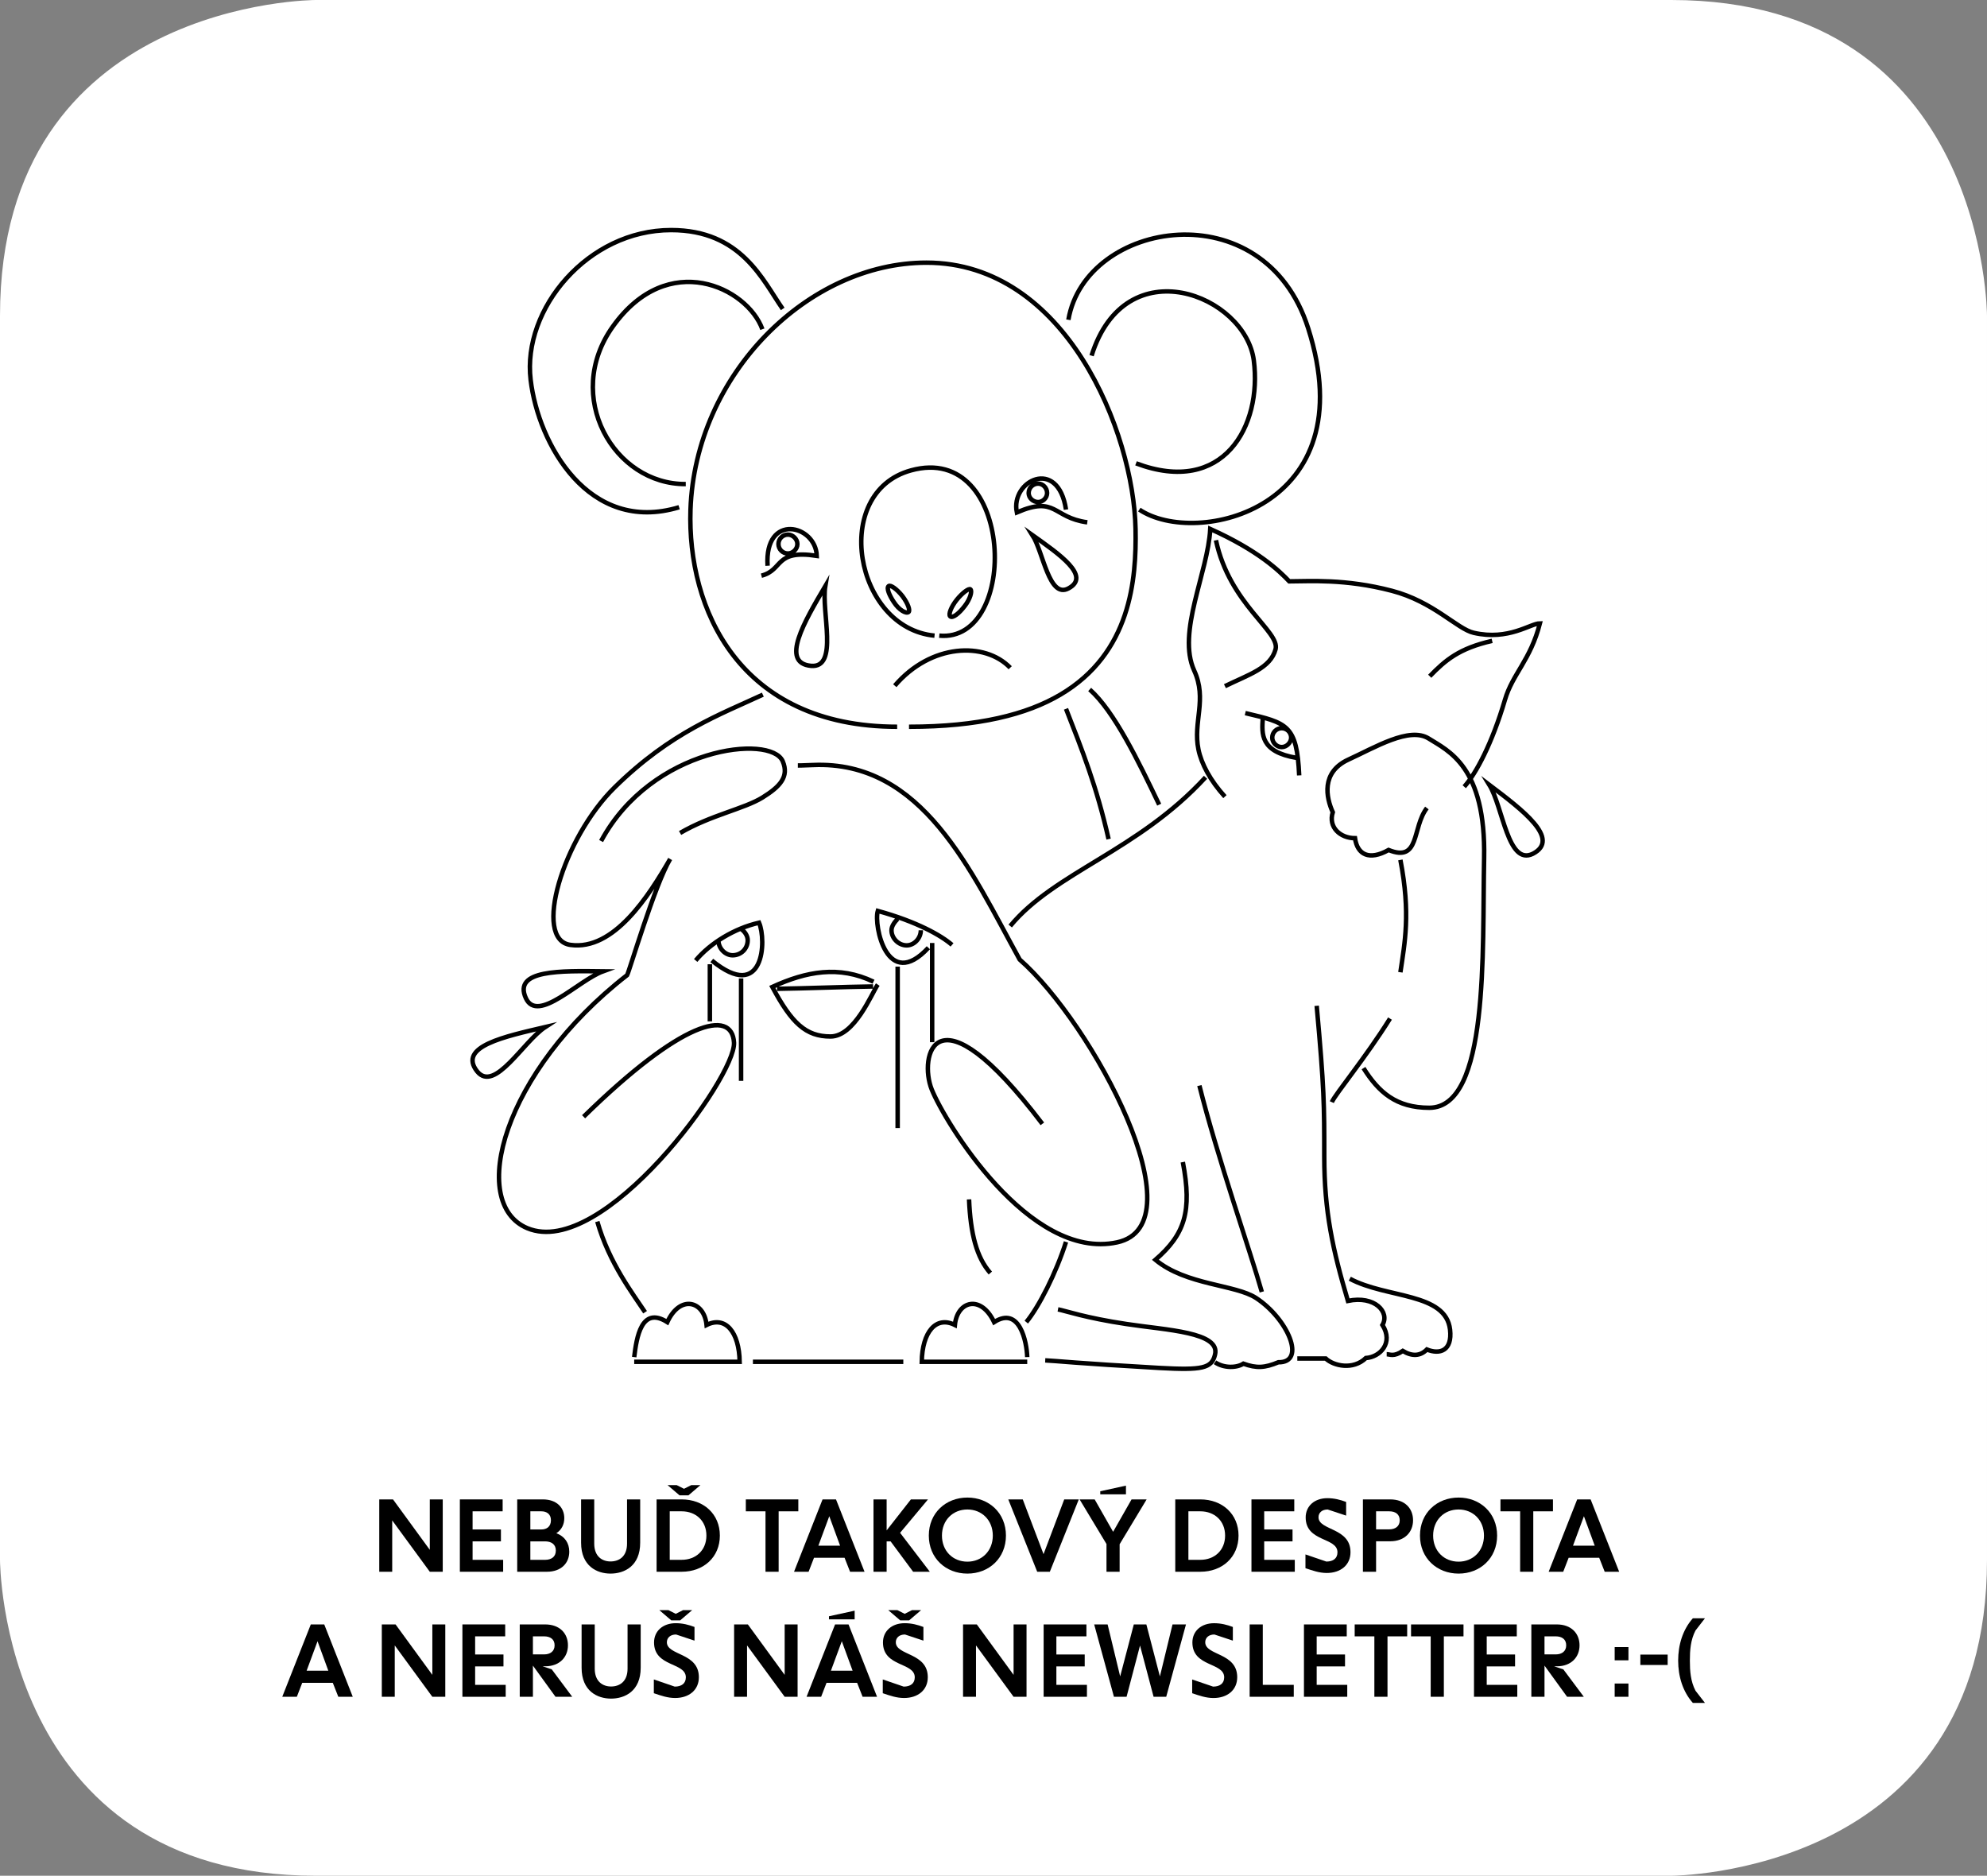 <?xml version="1.0" encoding="UTF-8"?>
<svg xmlns="http://www.w3.org/2000/svg" xmlns:xlink="http://www.w3.org/1999/xlink" width="365.677pt" height="345.153pt" viewBox="0 0 365.677 345.153" version="1.1">
<rect x="0" y="0" width="365.677" height="345.153" fill="#808080" stroke="none"/>
<defs>
<clipPath id="clip1">
  <path d="M 0 0 L 365.676 0 L 365.676 345.152 L 0 345.152 Z M 0 0 "/>
</clipPath>
<clipPath id="clip2">
  <path d="M 75 30 L 296 30 L 296 264 L 75 264 Z M 75 30 "/>
</clipPath>
<clipPath id="clip3">
  <path d="M 58.109 0 C 58.109 0 0 0 0 58.109 L 0 287.043 C 0 287.043 0 345.152 58.109 345.152 L 307.566 345.152 C 307.566 345.152 365.676 345.152 365.676 287.043 L 365.676 58.109 C 365.676 58.109 365.676 0 307.566 0 Z M 58.109 0 "/>
</clipPath>
</defs>
<g id="surface1">
<g clip-path="url(#clip1)" clip-rule="nonzero">
<path style=" stroke:none;fill-rule:nonzero;fill:rgb(100%,100%,100%);fill-opacity:1;" d="M 58.109 0 C 58.109 0 0 0 0 58.109 L 0 287.043 C 0 287.043 0 345.152 58.109 345.152 L 307.566 345.152 C 307.566 345.152 365.676 345.152 365.676 287.043 L 365.676 58.109 C 365.676 58.109 365.676 0 307.566 0 Z M 58.109 0 "/>
</g>
<g clip-path="url(#clip2)" clip-rule="nonzero">
<g clip-path="url(#clip3)" clip-rule="nonzero">
<path style="fill:none;stroke-width:0.82;stroke-linecap:butt;stroke-linejoin:miter;stroke:rgb(0%,0%,0%);stroke-opacity:1;stroke-miterlimit:10;" d="M 0.001 -0 C -12.448 -13.555 -27.765 -17.461 -35.948 -27.368 M 3.567 -3.563 C 0.868 -0.61 -0.784 2.519 -1.308 5.125 C -2.351 10.164 0.349 14.336 -2.089 19.632 C -5.312 26.672 0.435 37.617 0.868 45.695 C 9.747 41.703 13.579 37.965 15.407 36.054 C 19.063 36.054 25.677 36.574 34.294 34.316 C 41.954 32.316 46.306 27.277 49.353 26.586 C 55.794 25.105 59.798 28.32 61.536 28.32 C 59.798 21.547 56.489 19.023 55.099 14.25 C 52.747 6.254 49.786 0.695 47.61 -1.739 M 1.915 43.613 C 4.438 31.797 13.755 26.843 12.884 23.543 C 11.927 20.066 8.009 18.937 3.567 16.765 M 41.259 18.593 C 44.13 21.547 46.653 23.718 52.747 25.105 M 7.31 11.812 C 15.06 9.992 16.798 9.644 17.235 0.347 M 10.532 10.859 C 10.356 7.992 10.009 4.691 16.798 3.562 M 14.013 5.558 C 14.97 5.558 15.755 6.429 15.755 7.297 C 15.755 8.254 14.97 9.035 14.013 9.035 C 13.056 9.035 12.274 8.254 12.274 7.297 C 12.274 6.429 13.056 5.558 14.013 5.558 Z M 40.735 -5.649 C 37.95 -9.297 39.517 -15.727 33.685 -13.379 C 30.114 -15.375 27.938 -14.246 27.505 -11.207 C 24.806 -11.207 22.544 -9.207 23.415 -6.43 C 22.196 -3.735 21.239 0.871 26.2 3.215 C 31.161 5.472 37.517 9.382 41.083 7.125 C 44.653 4.863 51.614 2 51.267 -14.942 C 50.919 -31.973 52.224 -60.813 41.173 -60.813 C 35.079 -60.813 31.856 -57.946 29.071 -53.516 M 35.86 -15.203 C 37.774 -25.11 36.646 -30.493 35.86 -35.879 M -1.132 -56.731 C 2.177 -69.938 8.271 -87.313 10.356 -94.696 M -43.522 -77.668 C -43.261 -84.012 -42.128 -88.356 -39.604 -91.223 M -4.179 -70.805 C -2.437 -79.926 -3.831 -84.098 -9.226 -88.789 C -3.569 -93.481 5.485 -93.309 9.313 -95.825 C 15.146 -99.649 18.626 -107.731 13.403 -107.641 C 10.88 -108.684 9.399 -108.77 6.962 -107.903 C 5.743 -108.684 3.396 -108.77 1.739 -107.641 M 33.946 -44.395 C 29.509 -51.52 23.935 -58.207 23.239 -59.774 M 16.888 -106.946 L 22.11 -106.946 C 23.587 -108.336 27.157 -109.118 29.509 -106.86 C 32.118 -106.688 34.642 -104.078 32.556 -100.778 C 33.946 -98.434 31.161 -95.305 26.2 -96.348 C 23.415 -86.965 21.849 -79.926 21.849 -69.762 C 21.849 -60.207 21.849 -57.426 20.454 -42.047 M 26.548 -92.266 C 33.337 -95.91 44.216 -94.782 45.001 -101.645 C 45.435 -105.559 43.087 -106.25 40.735 -105.293 C 39.517 -106.512 38.036 -106.598 36.298 -105.559 C 34.642 -106.688 33.946 -106.164 33.337 -106.164 M -30.03 -63.77 C -50.05 -37.446 -52.745 -51.606 -50.397 -57.426 C -48.046 -63.332 -32.468 -89.047 -16.276 -85.575 C -0.956 -82.274 -20.804 -45.262 -34.206 -33.535 C -43.175 -17.289 -52.05 3.129 -72.245 2.257 C -74.335 2.172 -74.683 2.172 -75.03 2.172 M -93.831 -33.707 C -91.132 -30.493 -86.694 -27.801 -82.167 -26.758 C -80.776 -29.973 -81.21 -41.614 -90.87 -33.707 M -46.655 -30.84 C -48.655 -29.106 -53.097 -26.582 -60.319 -24.586 C -61.104 -27.278 -58.577 -39.528 -51.007 -31.364 M -61.104 -37.618 C -67.456 -34.578 -73.464 -35.707 -79.729 -38.575 C -76.159 -45.262 -73.55 -47.696 -69.022 -47.696 C -64.585 -47.696 -61.452 -39.789 -60.319 -38.141 M -85.476 -37.012 L -85.476 -55.864 M -91.222 -34.403 L -91.222 -44.914 M -50.312 -30.493 L -50.312 -48.739 M -56.663 -34.836 L -56.663 -64.551 M -111.937 -81.75 C -109.761 -89.399 -105.319 -95.129 -103.144 -98.434 M -89.651 -29.973 C -89.651 -31.535 -88.347 -32.754 -87.042 -32.754 C -85.476 -32.754 -84.257 -31.535 -84.257 -29.973 C -84.257 -29.192 -84.78 -28.41 -85.39 -27.977 M -56.663 -26.063 C -57.187 -26.582 -57.796 -27.368 -57.796 -28.149 C -57.796 -29.625 -56.491 -30.93 -55.011 -30.93 C -53.616 -30.93 -52.397 -29.625 -52.397 -28.149 M -78.858 -38.922 C -72.94 -38.832 -67.108 -38.575 -61.19 -38.489 M -105.147 -106.688 C -104.71 -103.121 -103.843 -97.215 -99.054 -100.254 C -96.702 -95.129 -92.265 -96.348 -91.827 -100.778 C -88.347 -99.039 -85.823 -102.082 -85.737 -107.555 L -105.147 -107.555 M -83.3 -107.555 L -55.62 -107.555 M -32.815 -107.555 L -52.226 -107.555 C -52.14 -102.082 -49.612 -99.039 -46.132 -100.778 C -45.698 -96.348 -41.347 -95.129 -38.909 -100.254 C -34.206 -97.215 -32.901 -103.907 -32.815 -106.688 M -32.987 -100.254 C -30.64 -97.391 -27.507 -91.223 -25.679 -85.489 M -110.89 -35.707 C -118.55 -35.621 -127.515 -35.36 -125.077 -40.66 C -122.901 -45.352 -115.417 -37.356 -110.89 -35.707 Z M -121.511 -45.957 C -128.909 -47.696 -137.698 -49.52 -134.046 -54.125 C -130.823 -58.121 -125.515 -48.563 -121.511 -45.957 Z M -56.753 9.297 C -85.909 9.297 -95.397 31.101 -94.788 49.257 C -93.917 74.191 -73.116 94.695 -51.354 94.695 C -25.679 94.695 -13.229 63.507 -12.882 45.695 C -12.706 36.402 -13.753 22.847 -26.722 15.203 C -32.901 11.554 -41.78 9.297 -54.573 9.297 M -25.241 84.183 C -22.108 102.515 10.794 108.074 18.888 82.621 C 29.509 49.347 -1.741 42.222 -12.187 49.257 M -12.796 57.773 C 3.31 51.691 10.446 64.636 8.88 76.715 C 7.31 88.703 -14.71 97.562 -20.976 77.582 M -81.558 82.445 C -84.343 90.093 -98.878 97.215 -109.062 82.968 C -118.288 70.109 -108.89 53.863 -95.659 53.953 M -77.815 86.183 C -81.472 91.394 -85.39 100.691 -98.358 100.691 C -113.675 100.691 -125.776 86.183 -124.206 73.148 C -122.815 61.336 -113.503 44.656 -96.878 49.691 M -49.003 26.062 C -34.206 24.672 -35.077 61.769 -54.226 56.468 C -69.022 52.386 -64.585 27.453 -49.874 26.062 M -47.003 29.625 C -46.565 29.191 -45.351 30.144 -44.304 31.535 C -43.347 32.754 -42.909 34.23 -43.261 34.578 C -43.522 34.84 -44.737 33.968 -45.784 32.668 C -46.827 31.363 -47.351 29.972 -47.003 29.625 Z M -54.663 30.406 C -54.315 30.668 -54.749 31.972 -55.796 33.359 C -56.839 34.664 -57.972 35.445 -58.319 35.183 C -58.753 34.84 -58.229 33.535 -57.358 32.23 C -56.401 30.754 -55.097 30.058 -54.663 30.406 Z M -35.948 20.156 C -40.647 25.019 -50.569 24.586 -57.187 16.855 M -21.761 46.914 C -28.202 47.781 -27.417 51.867 -34.729 48.738 C -35.948 54.558 -27.155 58.988 -25.679 49.257 M -80.601 38.922 C -81.21 48.738 -71.722 46.48 -71.55 40.746 C -79.382 41.961 -77.64 38.14 -81.733 37.097 M -69.979 35.183 C -73.812 28.668 -78.339 21.023 -72.593 20.504 C -67.456 20.066 -70.765 30.496 -69.979 35.183 Z M -31.858 44.566 C -29.854 41.437 -28.812 32.84 -25.241 34.75 C -20.976 37.011 -26.983 41.093 -31.858 44.566 Z M -21.323 16.16 C -16.8 12.164 -12.358 2.953 -8.53 -5.039 M -25.679 12.597 C -22.718 5.039 -20.019 -1.739 -17.843 -11.379 M -111.237 -11.731 C -101.925 5.558 -79.991 7.992 -77.815 2.953 C -76.597 0.086 -78.339 -1.739 -81.558 -3.735 C -84.952 -5.821 -91.046 -6.95 -96.702 -10.25 M -29.507 -107.293 C -27.507 -107.379 -23.851 -107.817 -8.53 -108.684 C -0.608 -109.118 1.134 -108.77 1.739 -106.25 C 2.786 -102.082 -7.136 -101.735 -14.534 -100.606 C -22.108 -99.477 -25.765 -98.172 -27.155 -97.91 M -81.472 15.203 C -89.304 11.554 -98.358 8.339 -108.714 -1.825 C -118.288 -11.207 -123.858 -29.887 -116.897 -30.84 C -108.89 -31.973 -102.448 -21.809 -98.53 -15.032 C -101.401 -19.895 -106.019 -35.621 -106.452 -36.403 C -129.343 -54.211 -135.784 -78.364 -124.819 -82.969 C -110.89 -88.789 -86.433 -55.168 -86.78 -48.825 C -87.128 -42.485 -96.44 -44.828 -114.46 -62.465 M -30.812 50.648 C -29.94 50.648 -29.159 51.429 -29.159 52.3 C -29.159 53.257 -29.94 54.039 -30.812 54.039 C -31.769 54.039 -32.554 53.257 -32.554 52.3 C -32.554 51.429 -31.769 50.648 -30.812 50.648 Z M -76.858 41.179 C -75.987 41.179 -75.116 41.961 -75.116 42.918 C -75.116 43.875 -75.987 44.656 -76.858 44.656 C -77.815 44.656 -78.601 43.875 -78.601 42.918 C -78.601 41.961 -77.815 41.179 -76.858 41.179 Z M 52.224 -1.391 C 54.747 -5.473 55.618 -16.332 60.231 -14.075 C 65.454 -11.379 58.317 -5.996 52.224 -1.391 Z M 52.224 -1.391 " transform="matrix(1,0,0,-1,221.862,143.027)"/>
</g>
</g>
<path style=" stroke:none;fill-rule:nonzero;fill:rgb(0%,0%,0%);fill-opacity:1;" d="M 69.797 289.215 L 69.797 275.902 L 72.328 275.902 L 79.098 285.184 L 79.098 275.902 L 81.48 275.902 L 81.48 289.215 L 79.098 289.215 L 72.18 279.766 L 72.18 289.215 Z M 69.797 289.215 "/>
<path style=" stroke:none;fill-rule:nonzero;fill:rgb(0%,0%,0%);fill-opacity:1;" d="M 84.629 289.215 L 84.629 275.902 L 92.504 275.902 L 92.504 278.094 L 86.973 278.094 L 86.973 281.434 L 92.188 281.434 L 92.188 283.625 L 86.973 283.625 L 86.973 287.023 L 92.598 287.023 L 92.598 289.215 Z M 84.629 289.215 "/>
<path style=" stroke:none;fill-rule:nonzero;fill:rgb(0%,0%,0%);fill-opacity:1;" d="M 97.602 283.625 L 97.602 287.023 L 100.305 287.023 C 101.43 287.023 102.293 286.496 102.293 285.316 C 102.293 284.133 101.43 283.625 100.305 283.625 Z M 97.602 278.094 L 97.602 281.434 L 99.629 281.434 C 100.602 281.434 101.391 280.926 101.391 279.727 C 101.391 278.602 100.602 278.094 99.629 278.094 Z M 95.184 289.215 L 95.184 275.902 L 99.91 275.902 C 102.441 275.902 103.848 277.402 103.848 279.352 C 103.848 280.531 103.34 281.508 102.387 282.125 C 103.941 282.707 104.766 283.945 104.766 285.523 C 104.766 287.621 103.285 289.215 100.641 289.215 Z M 95.184 289.215 "/>
<path style=" stroke:none;fill-rule:nonzero;fill:rgb(0%,0%,0%);fill-opacity:1;" d="M 106.941 283.871 L 106.941 275.902 L 109.359 275.902 L 109.359 284.039 C 109.359 286.422 110.84 287.32 112.359 287.32 C 113.934 287.32 115.398 286.422 115.398 284.039 L 115.398 275.902 L 117.816 275.902 L 117.816 283.871 C 117.816 288.184 114.891 289.555 112.359 289.555 C 109.867 289.555 106.941 288.184 106.941 283.871 "/>
<path style=" stroke:none;fill-rule:nonzero;fill:rgb(0%,0%,0%);fill-opacity:1;" d="M 123.254 278.094 L 123.254 287.02 L 125.449 287.02 C 128.074 287.02 130.004 285.258 130.004 282.559 C 130.004 279.859 128.074 278.094 125.449 278.094 Z M 125.055 275.152 L 122.859 273.277 L 124.547 273.277 L 125.879 273.949 L 127.211 273.277 L 128.898 273.277 L 126.703 275.152 Z M 120.836 289.215 L 120.836 275.902 L 125.449 275.902 C 129.5 275.902 132.48 278.602 132.48 282.559 C 132.48 286.516 129.5 289.215 125.449 289.215 Z M 120.836 289.215 "/>
<path style=" stroke:none;fill-rule:nonzero;fill:rgb(0%,0%,0%);fill-opacity:1;" d="M 140.879 289.215 L 140.879 278.094 L 137.258 278.094 L 137.258 275.902 L 146.918 275.902 L 146.918 278.094 L 143.297 278.094 L 143.297 289.215 Z M 140.879 289.215 "/>
<path style=" stroke:none;fill-rule:nonzero;fill:rgb(0%,0%,0%);fill-opacity:1;" d="M 150.609 284.414 L 154.605 284.414 L 152.617 278.996 Z M 146.129 289.215 L 151.379 275.902 L 153.852 275.902 L 159.105 289.215 L 156.441 289.215 L 155.43 286.645 L 149.805 286.645 L 148.809 289.215 Z M 146.129 289.215 "/>
<path style=" stroke:none;fill-rule:nonzero;fill:rgb(0%,0%,0%);fill-opacity:1;" d="M 160.754 289.215 L 160.754 275.902 L 163.172 275.902 L 163.172 281.602 L 167.637 275.902 L 170.785 275.902 L 165.648 282.051 L 171.121 289.215 L 168.047 289.215 L 163.902 283.625 L 163.172 283.625 L 163.172 289.215 Z M 160.754 289.215 "/>
<path style=" stroke:none;fill-rule:nonzero;fill:rgb(0%,0%,0%);fill-opacity:1;" d="M 182.711 282.559 C 182.711 279.727 180.684 277.758 178.039 277.758 C 175.359 277.758 173.352 279.727 173.352 282.559 C 173.352 285.391 175.359 287.359 178.039 287.359 C 180.684 287.359 182.711 285.391 182.711 282.559 M 170.934 282.559 C 170.934 278.395 174.066 275.562 178.039 275.562 C 181.996 275.562 185.129 278.395 185.129 282.559 C 185.129 286.723 181.996 289.555 178.039 289.555 C 174.066 289.555 170.934 286.723 170.934 282.559 "/>
<path style=" stroke:none;fill-rule:nonzero;fill:rgb(0%,0%,0%);fill-opacity:1;" d="M 190.883 289.215 L 185.559 275.902 L 188.223 275.902 L 192.047 285.973 L 195.855 275.902 L 198.535 275.902 L 193.207 289.215 Z M 190.883 289.215 "/>
<path style=" stroke:none;fill-rule:nonzero;fill:rgb(0%,0%,0%);fill-opacity:1;" d="M 202.488 274.965 L 202.488 274.402 L 207.215 273.367 L 207.215 274.965 Z M 203.633 289.215 L 203.633 284.113 L 198.684 275.902 L 201.457 275.902 L 204.852 281.863 L 208.246 275.902 L 211.023 275.902 L 206.051 284.152 L 206.051 289.215 Z M 203.633 289.215 "/>
<path style=" stroke:none;fill-rule:nonzero;fill:rgb(0%,0%,0%);fill-opacity:1;" d="M 218.707 278.094 L 218.707 287.02 L 220.902 287.02 C 223.527 287.02 225.461 285.258 225.461 282.559 C 225.461 279.859 223.527 278.094 220.902 278.094 Z M 216.289 289.215 L 216.289 275.902 L 220.902 275.902 C 224.953 275.902 227.934 278.602 227.934 282.559 C 227.934 286.516 224.953 289.215 220.902 289.215 Z M 216.289 289.215 "/>
<path style=" stroke:none;fill-rule:nonzero;fill:rgb(0%,0%,0%);fill-opacity:1;" d="M 230.312 289.215 L 230.312 275.902 L 238.191 275.902 L 238.191 278.094 L 232.656 278.094 L 232.656 281.434 L 237.871 281.434 L 237.871 283.625 L 232.656 283.625 L 232.656 287.023 L 238.285 287.023 L 238.285 289.215 Z M 230.312 289.215 "/>
<path style=" stroke:none;fill-rule:nonzero;fill:rgb(0%,0%,0%);fill-opacity:1;" d="M 244.172 289.441 C 242.801 289.441 241.582 289.008 240.25 288.559 L 240.25 286.027 L 244.094 287.34 C 245.352 287.34 246.141 286.758 246.141 285.633 C 246.141 282.84 240.289 283.777 240.289 279.219 C 240.289 277.121 241.922 275.676 244.285 275.676 C 245.559 275.676 246.703 275.977 247.734 276.371 L 247.734 278.883 L 244.34 277.758 C 243.289 277.758 242.652 278.355 242.652 279.184 C 242.652 281.656 248.539 281.059 248.539 285.613 C 248.539 287.977 246.723 289.441 244.172 289.441 "/>
<path style=" stroke:none;fill-rule:nonzero;fill:rgb(0%,0%,0%);fill-opacity:1;" d="M 253.246 278.094 L 253.246 281.414 L 255.664 281.414 C 256.789 281.414 257.598 280.852 257.598 279.746 C 257.598 278.621 256.789 278.094 255.664 278.094 Z M 250.824 289.215 L 250.824 275.902 L 255.852 275.902 C 258.531 275.902 260.051 277.551 260.051 279.746 C 260.051 281.902 258.531 283.609 255.852 283.609 L 253.246 283.609 L 253.246 289.215 Z M 250.824 289.215 "/>
<path style=" stroke:none;fill-rule:nonzero;fill:rgb(0%,0%,0%);fill-opacity:1;" d="M 273.102 282.559 C 273.102 279.727 271.078 277.758 268.434 277.758 C 265.75 277.758 263.746 279.727 263.746 282.559 C 263.746 285.391 265.75 287.359 268.434 287.359 C 271.078 287.359 273.102 285.391 273.102 282.559 M 261.324 282.559 C 261.324 278.395 264.457 275.562 268.434 275.562 C 272.391 275.562 275.523 278.395 275.523 282.559 C 275.523 286.723 272.391 289.555 268.434 289.555 C 264.457 289.555 261.324 286.723 261.324 282.559 "/>
<path style=" stroke:none;fill-rule:nonzero;fill:rgb(0%,0%,0%);fill-opacity:1;" d="M 279.758 289.215 L 279.758 278.094 L 276.137 278.094 L 276.137 275.902 L 285.797 275.902 L 285.797 278.094 L 282.176 278.094 L 282.176 289.215 Z M 279.758 289.215 "/>
<path style=" stroke:none;fill-rule:nonzero;fill:rgb(0%,0%,0%);fill-opacity:1;" d="M 289.488 284.414 L 293.484 284.414 L 291.496 278.996 Z M 285.008 289.215 L 290.258 275.902 L 292.73 275.902 L 297.984 289.215 L 295.32 289.215 L 294.309 286.645 L 288.684 286.645 L 287.688 289.215 Z M 285.008 289.215 "/>
<path style=" stroke:none;fill-rule:nonzero;fill:rgb(0%,0%,0%);fill-opacity:1;" d="M 56.43 307.422 L 60.422 307.422 L 58.438 302 Z M 51.945 312.223 L 57.199 298.906 L 59.672 298.906 L 64.922 312.223 L 62.262 312.223 L 61.246 309.652 L 55.621 309.652 L 54.629 312.223 Z M 51.945 312.223 "/>
<path style=" stroke:none;fill-rule:nonzero;fill:rgb(0%,0%,0%);fill-opacity:1;" d="M 70.266 312.223 L 70.266 298.906 L 72.797 298.906 L 79.566 308.188 L 79.566 298.906 L 81.949 298.906 L 81.949 312.223 L 79.566 312.223 L 72.648 302.77 L 72.648 312.223 Z M 70.266 312.223 "/>
<path style=" stroke:none;fill-rule:nonzero;fill:rgb(0%,0%,0%);fill-opacity:1;" d="M 85.098 312.223 L 85.098 298.906 L 92.973 298.906 L 92.973 301.102 L 87.441 301.102 L 87.441 304.438 L 92.656 304.438 L 92.656 306.633 L 87.441 306.633 L 87.441 310.027 L 93.066 310.027 L 93.066 312.223 Z M 85.098 312.223 "/>
<path style=" stroke:none;fill-rule:nonzero;fill:rgb(0%,0%,0%);fill-opacity:1;" d="M 98.074 301.102 L 98.074 304.422 L 100.137 304.422 C 101.262 304.422 102.066 303.855 102.066 302.75 C 102.066 301.625 101.262 301.102 100.137 301.102 Z M 95.652 312.223 L 95.652 298.906 L 100.324 298.906 C 103.004 298.906 104.523 300.559 104.523 302.75 C 104.523 304.906 103.004 306.613 100.324 306.613 L 99.855 306.613 L 101.543 307.176 L 105.312 312.223 L 102.234 312.223 L 98.074 306.484 L 98.074 312.223 Z M 95.652 312.223 "/>
<path style=" stroke:none;fill-rule:nonzero;fill:rgb(0%,0%,0%);fill-opacity:1;" d="M 107.035 306.875 L 107.035 298.906 L 109.453 298.906 L 109.453 307.047 C 109.453 309.426 110.934 310.328 112.453 310.328 C 114.031 310.328 115.492 309.426 115.492 307.047 L 115.492 298.906 L 117.91 298.906 L 117.91 306.875 C 117.91 311.191 114.984 312.559 112.453 312.559 C 109.961 312.559 107.035 311.191 107.035 306.875 "/>
<path style=" stroke:none;fill-rule:nonzero;fill:rgb(0%,0%,0%);fill-opacity:1;" d="M 123.535 298.156 L 121.34 296.281 L 123.027 296.281 L 124.359 296.957 L 125.691 296.281 L 127.379 296.281 L 125.184 298.156 Z M 124.246 312.445 C 122.879 312.445 121.66 312.016 120.328 311.566 L 120.328 309.031 L 124.172 310.348 C 125.43 310.348 126.219 309.766 126.219 308.641 C 126.219 305.844 120.367 306.781 120.367 302.227 C 120.367 300.125 121.996 298.68 124.359 298.68 C 125.637 298.68 126.777 298.98 127.812 299.375 L 127.812 301.887 L 124.418 300.762 C 123.367 300.762 122.727 301.363 122.727 302.188 C 122.727 304.664 128.617 304.062 128.617 308.621 C 128.617 310.984 126.797 312.445 124.246 312.445 "/>
<path style=" stroke:none;fill-rule:nonzero;fill:rgb(0%,0%,0%);fill-opacity:1;" d="M 135.102 312.223 L 135.102 298.906 L 137.633 298.906 L 144.406 308.188 L 144.406 298.906 L 146.785 298.906 L 146.785 312.223 L 144.406 312.223 L 137.484 302.77 L 137.484 312.223 Z M 135.102 312.223 "/>
<path style=" stroke:none;fill-rule:nonzero;fill:rgb(0%,0%,0%);fill-opacity:1;" d="M 152.918 307.422 L 156.91 307.422 L 154.922 302 Z M 152.559 297.969 L 152.559 297.406 L 157.285 296.375 L 157.285 297.969 Z M 148.434 312.223 L 153.684 298.906 L 156.16 298.906 L 161.41 312.223 L 158.75 312.223 L 157.738 309.652 L 152.109 309.652 L 151.117 312.223 Z M 148.434 312.223 "/>
<path style=" stroke:none;fill-rule:nonzero;fill:rgb(0%,0%,0%);fill-opacity:1;" d="M 165.664 298.156 L 163.473 296.281 L 165.16 296.281 L 166.492 296.957 L 167.824 296.281 L 169.512 296.281 L 167.316 298.156 Z M 166.379 312.445 C 165.012 312.445 163.789 312.016 162.461 311.566 L 162.461 309.031 L 166.305 310.348 C 167.559 310.348 168.348 309.766 168.348 308.641 C 168.348 305.844 162.496 306.781 162.496 302.227 C 162.496 300.125 164.129 298.68 166.492 298.68 C 167.766 298.68 168.91 298.98 169.941 299.375 L 169.941 301.887 L 166.547 300.762 C 165.496 300.762 164.859 301.363 164.859 302.188 C 164.859 304.664 170.746 304.062 170.746 308.621 C 170.746 310.984 168.93 312.445 166.379 312.445 "/>
<path style=" stroke:none;fill-rule:nonzero;fill:rgb(0%,0%,0%);fill-opacity:1;" d="M 177.234 312.223 L 177.234 298.906 L 179.766 298.906 L 186.535 308.188 L 186.535 298.906 L 188.918 298.906 L 188.918 312.223 L 186.535 312.223 L 179.617 302.77 L 179.617 312.223 Z M 177.234 312.223 "/>
<path style=" stroke:none;fill-rule:nonzero;fill:rgb(0%,0%,0%);fill-opacity:1;" d="M 311.539 313.348 C 309.664 311.227 308.84 308.434 308.84 305.562 C 308.84 302.695 309.664 299.902 311.539 297.781 L 313.77 297.781 L 312.027 300.031 C 311.125 301.777 310.996 303.633 310.996 305.562 C 310.996 307.496 311.125 309.352 312.027 311.098 L 313.77 313.348 Z M 301.883 304.457 L 306.906 304.457 L 306.906 306.371 L 301.883 306.371 Z M 297.156 309.785 L 299.691 309.785 L 299.691 312.223 L 297.156 312.223 Z M 297.156 303.07 L 299.691 303.07 L 299.691 305.508 L 297.156 305.508 Z M 284.242 301.102 L 284.242 304.422 L 286.305 304.422 C 287.43 304.422 288.234 303.859 288.234 302.75 C 288.234 301.625 287.43 301.102 286.305 301.102 Z M 281.82 312.223 L 281.82 298.906 L 286.492 298.906 C 289.172 298.906 290.691 300.559 290.691 302.75 C 290.691 304.91 289.172 306.617 286.492 306.617 L 286.023 306.617 L 287.711 307.176 L 291.48 312.223 L 288.402 312.223 L 284.242 306.484 L 284.242 312.223 Z M 271.266 312.223 L 271.266 298.906 L 279.141 298.906 L 279.141 301.102 L 273.609 301.102 L 273.609 304.438 L 278.824 304.438 L 278.824 306.633 L 273.609 306.633 L 273.609 310.027 L 279.234 310.027 L 279.234 312.223 Z M 263.297 312.223 L 263.297 301.102 L 259.68 301.102 L 259.68 298.906 L 269.336 298.906 L 269.336 301.102 L 265.719 301.102 L 265.719 312.223 Z M 252.93 312.223 L 252.93 301.102 L 249.309 301.102 L 249.309 298.906 L 258.969 298.906 L 258.969 301.102 L 255.348 301.102 L 255.348 312.223 Z M 239.973 312.223 L 239.973 298.906 L 247.848 298.906 L 247.848 301.102 L 242.316 301.102 L 242.316 304.438 L 247.531 304.438 L 247.531 306.633 L 242.316 306.633 L 242.316 310.027 L 247.941 310.027 L 247.941 312.223 Z M 229.977 312.223 L 229.977 298.906 L 232.398 298.906 L 232.398 310.027 L 238.098 310.027 L 238.098 312.223 Z M 223.324 312.449 C 221.953 312.449 220.734 312.016 219.402 311.566 L 219.402 309.035 L 223.25 310.348 C 224.504 310.348 225.293 309.766 225.293 308.641 C 225.293 305.844 219.441 306.785 219.441 302.227 C 219.441 300.125 221.07 298.684 223.434 298.684 C 224.711 298.684 225.855 298.98 226.887 299.375 L 226.887 301.887 L 223.492 300.762 C 222.441 300.762 221.805 301.363 221.805 302.188 C 221.805 304.664 227.691 304.062 227.691 308.621 C 227.691 310.984 225.875 312.449 223.324 312.449 M 205.004 312.223 L 201.367 298.906 L 203.84 298.906 L 206.148 308.473 L 208.66 298.906 L 210.969 298.906 L 213.461 308.473 L 215.785 298.906 L 218.262 298.906 L 214.625 312.223 L 212.301 312.223 L 209.805 302.789 L 207.328 312.223 Z M 192.066 312.223 L 192.066 298.906 L 199.941 298.906 L 199.941 301.102 L 194.41 301.102 L 194.41 304.438 L 199.625 304.438 L 199.625 306.633 L 194.41 306.633 L 194.41 310.027 L 200.035 310.027 L 200.035 312.223 Z M 192.066 312.223 "/>
</g>
</svg>
